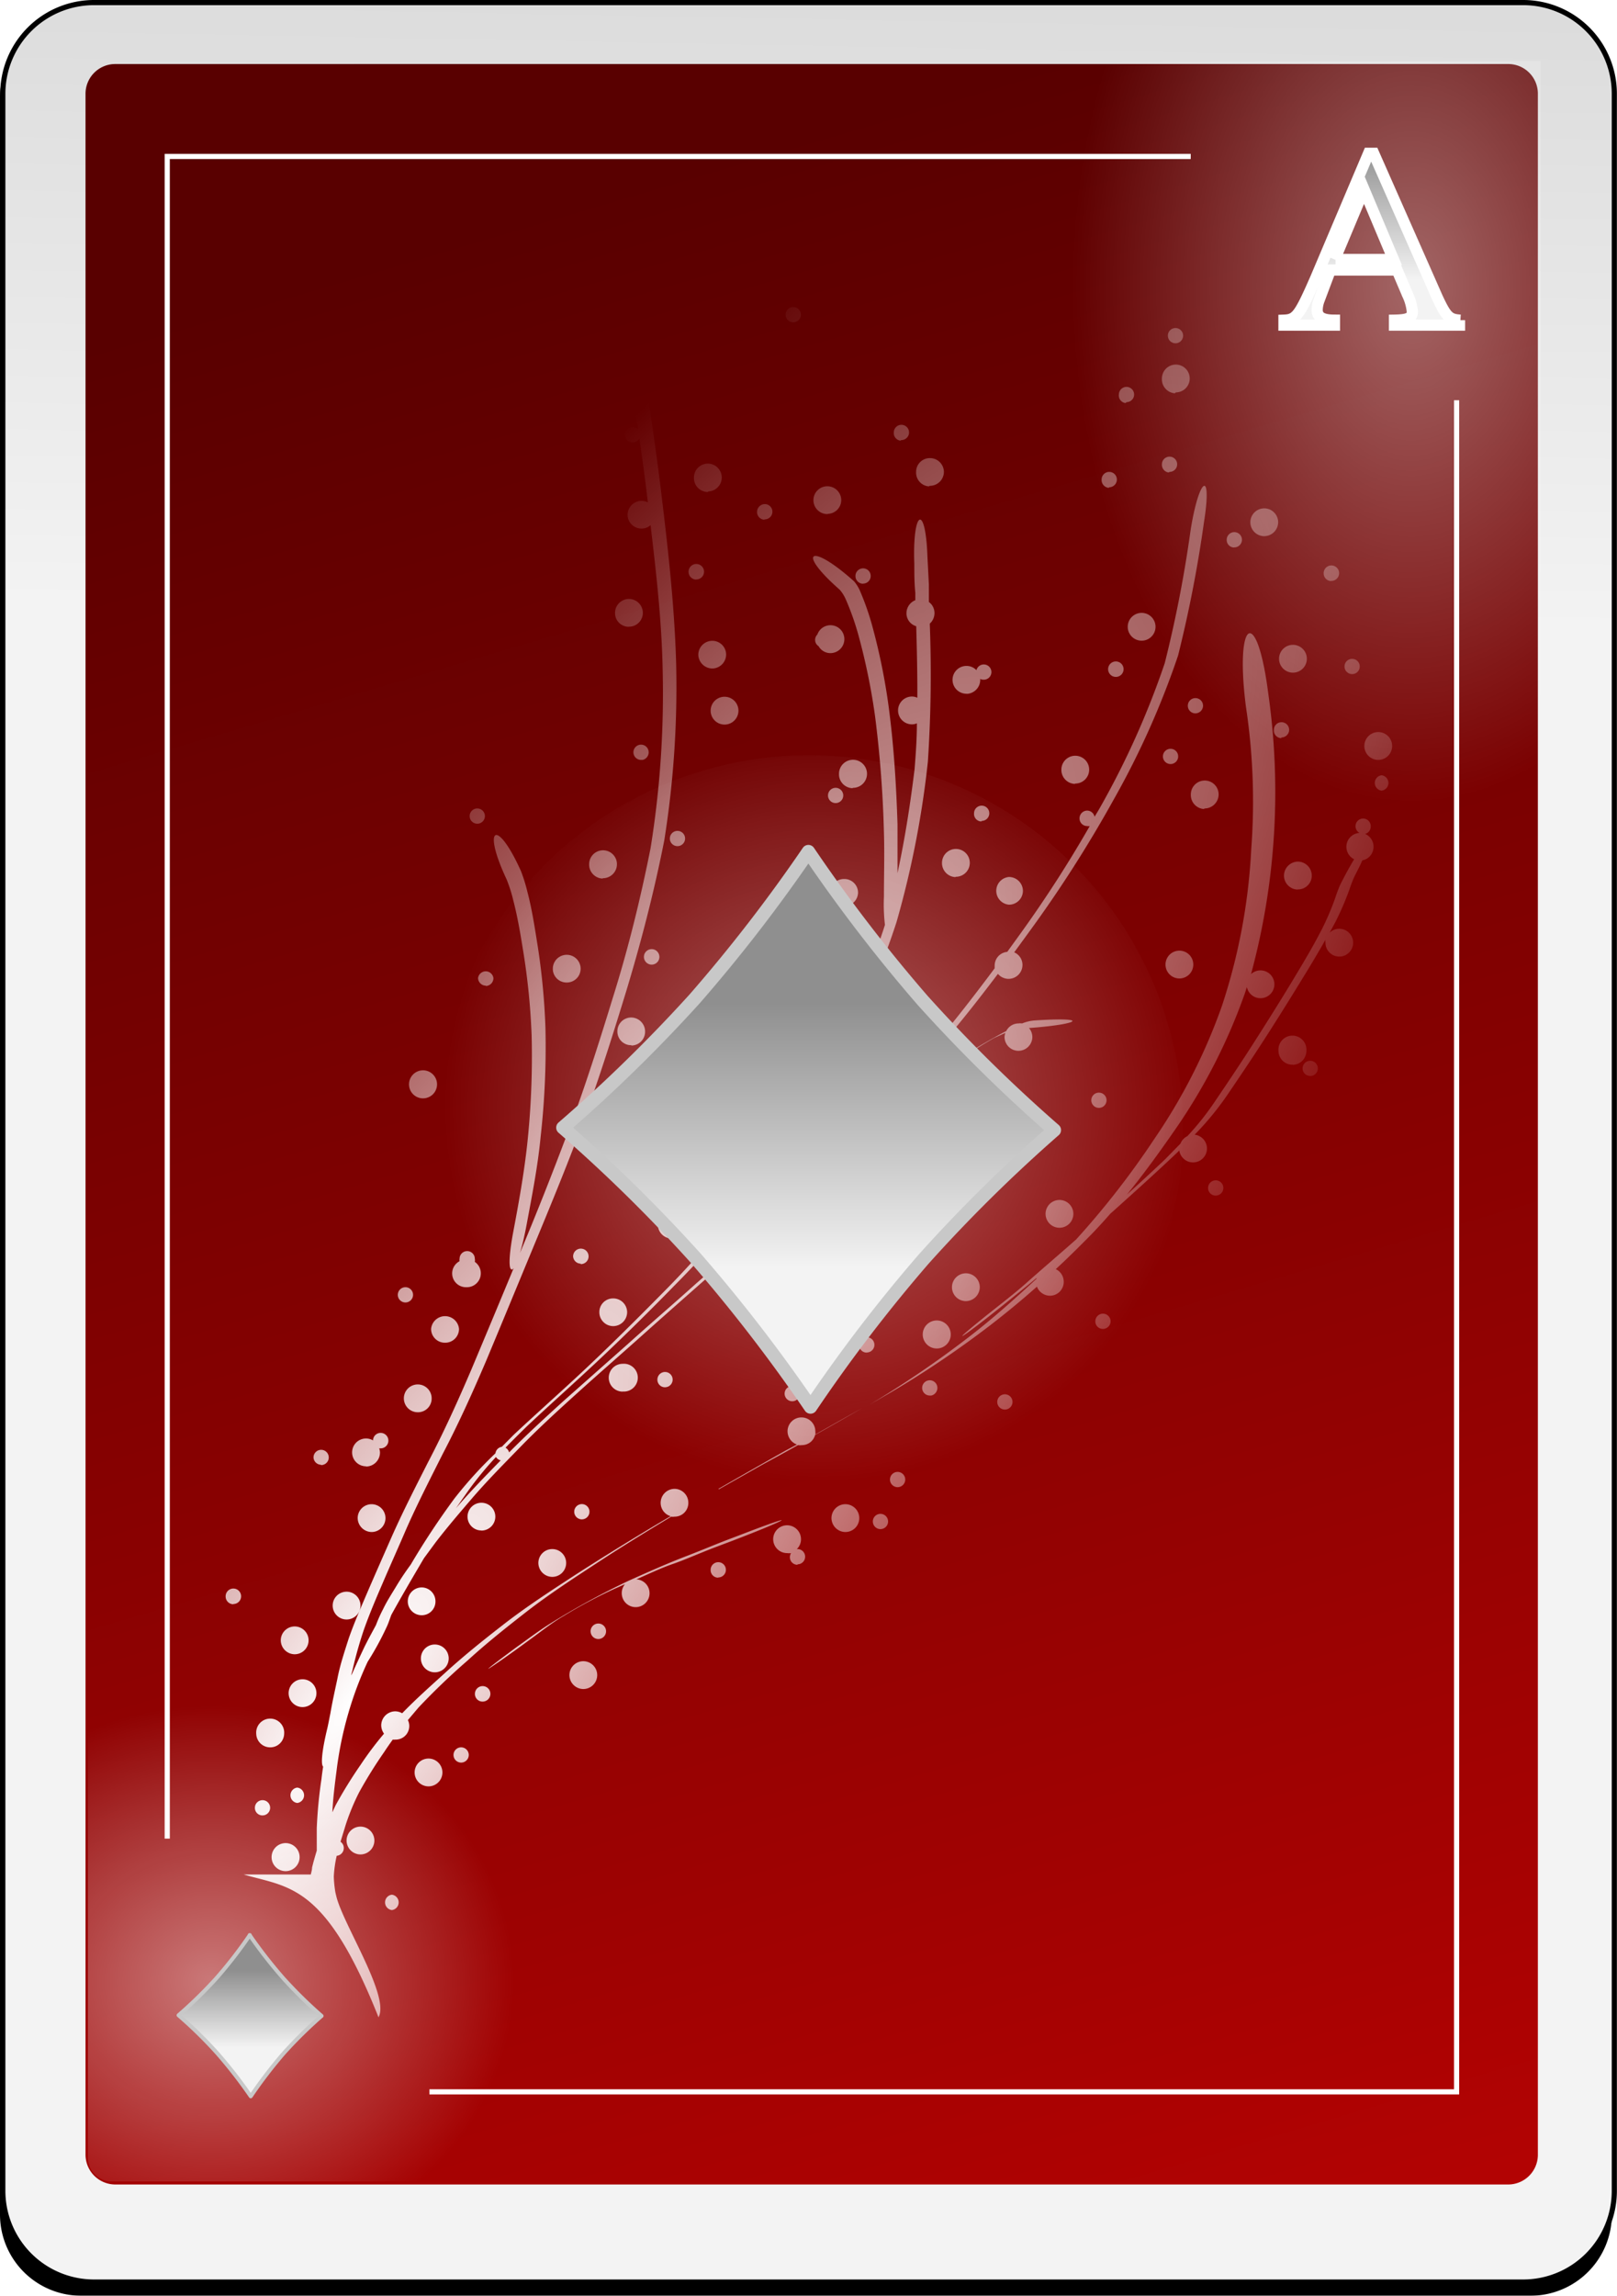 <svg id="Capa_1" data-name="Capa 1" xmlns="http://www.w3.org/2000/svg" xmlns:xlink="http://www.w3.org/1999/xlink" viewBox="0 0 144.26 204.72"><defs><style>.cls-1{filter:url(#h);}.cls-2,.cls-3,.cls-4{fill-rule:evenodd;}.cls-3{stroke:#000;fill:url(#Degradado_sin_nombre_467);}.cls-3,.cls-7{stroke-miterlimit:1.85;stroke-width:0.46px;}.cls-4{fill:url(#Degradado_sin_nombre_468);}.cls-11,.cls-5,.cls-6{isolation:isolate;}.cls-5{opacity:0.47;fill:url(#Degradado_sin_nombre_469);}.cls-6{opacity:0.4;fill:url(#Degradado_sin_nombre_470);}.cls-7{fill:none;}.cls-7,.cls-9{stroke:#fff;}.cls-12,.cls-8{stroke:#c8c8c8;stroke-linejoin:round;}.cls-8{stroke-width:0.35px;fill:url(#Degradado_sin_nombre_471);}.cls-9{stroke-miterlimit:8.2;fill:url(#Degradado_sin_nombre_472);}.cls-10{fill:url(#Degradado_sin_nombre_473);}.cls-11{opacity:0.4;fill:url(#Degradado_sin_nombre_474);}.cls-12{stroke-width:1.2px;fill:url(#Degradado_sin_nombre_475);}</style><filter id="h" name="h"><feGaussianBlur stdDeviation="3.76"/></filter><linearGradient id="Degradado_sin_nombre_467" x1="114.59" y1="781.52" x2="124.07" y2="1295.93" gradientTransform="matrix(0.46, 0, 0, -0.46, 29.38, 855.86)" gradientUnits="userSpaceOnUse"><stop offset="0" stop-color="#f3f3f3"/><stop offset="1" stop-color="#8f8f8f"/></linearGradient><linearGradient id="Degradado_sin_nombre_468" x1="-261.92" y1="1152.18" x2="-129.66" y2="714.54" gradientTransform="matrix(0.49, 0, 0, -0.48, 183.57, 1013.97)" gradientUnits="userSpaceOnUse"><stop offset="0" stop-color="#590000"/><stop offset="1" stop-color="#bf0303"/></linearGradient><radialGradient id="Degradado_sin_nombre_469" cx="124.5" cy="1837.59" r="58.67" gradientTransform="matrix(-0.46, 0, 0, 0.42, 85.6, -153.68)" gradientUnits="userSpaceOnUse"><stop offset="0" stop-color="#fff"/><stop offset="1" stop-color="#fff" stop-opacity="0"/></radialGradient><radialGradient id="Degradado_sin_nombre_470" cx="222.6" cy="733.49" r="63.15" gradientTransform="matrix(0.48, 0, 0, -0.73, 28.51, 1002.34)" xlink:href="#Degradado_sin_nombre_469"/><linearGradient id="Degradado_sin_nombre_471" x1="51.81" y1="955.04" x2="51.81" y2="958.38" gradientTransform="matrix(2.05, 0, 0, -2.05, -74.46, 2581.77)" xlink:href="#Degradado_sin_nombre_467"/><linearGradient id="Degradado_sin_nombre_472" x1="100.68" y1="1031.92" x2="100.68" y2="1037.72" gradientTransform="matrix(2.05, 0, 0, -2.05, -74.46, 2581.77)" xlink:href="#Degradado_sin_nombre_467"/><radialGradient id="Degradado_sin_nombre_473" cx="192.28" cy="1160.5" r="25.37" gradientTransform="matrix(1.7, 1.15, 4.4, -6.48, -5392.18, 7891.96)" xlink:href="#Degradado_sin_nombre_469"/><radialGradient id="Degradado_sin_nombre_474" cx="446.92" cy="1014.15" r="26.74" gradientTransform="matrix(1.25, 0, 0, -1.25, -476.18, 1807.81)" xlink:href="#Degradado_sin_nombre_469"/><linearGradient id="Degradado_sin_nombre_475" x1="471.16" y1="1364.44" x2="471.16" y2="1371.37" gradientTransform="matrix(3.4, 0, 0, -3.4, -1520.6, 5193.56)" xlink:href="#Degradado_sin_nombre_467"/></defs><g class="cls-1"><path class="cls-2" d="M16.7,442.83H146a7.26,7.26,0,0,1,7.25,7.25h0V638.86A7.25,7.25,0,0,1,146,646.1H16.7a7.24,7.24,0,0,1-7.25-7.24h0V450.08a7.25,7.25,0,0,1,7.25-7.25" transform="translate(-9.45 -441.39)"/></g><path class="cls-3" d="M17.84,441.62h127.5a8.13,8.13,0,0,1,8.13,8.13h0v187a8.13,8.13,0,0,1-8.13,8.13H17.84a8.14,8.14,0,0,1-8.14-8.13h0v-187a8.14,8.14,0,0,1,8.14-8.13" transform="translate(-9.45 -441.39)"/><path class="cls-4" d="M19.73,447.1H144a2.64,2.64,0,0,1,2.65,2.65V633.52a2.65,2.65,0,0,1-2.65,2.66H19.73a2.66,2.66,0,0,1-2.65-2.66V449.75a2.65,2.65,0,0,1,2.65-2.65" transform="translate(-9.45 -441.39)"/><path class="cls-5" d="M69.57,635.91H19.41a2.12,2.12,0,0,1-2.12-2.13h0v-45.5a2.12,2.12,0,0,1,2.12-2.13H69.57a2.12,2.12,0,0,1,2.12,2.13h0v45.5a2.12,2.12,0,0,1-2.12,2.13h0" transform="translate(-9.45 -441.39)"/><path class="cls-6" d="M86.89,446.83h60v92.79h-60Z" transform="translate(-9.45 -441.39)"/><path class="cls-7" d="M47.76,627.92H139.4V477.08m-23.72-21.74H24.37v150" transform="translate(-9.45 -441.39)"/><path class="cls-8" d="M31.72,613.94a42,42,0,0,0,3,3.85,40.48,40.48,0,0,0,3.42,3.36,39.07,39.07,0,0,0-3.39,3.34,41.48,41.48,0,0,0-2.93,3.83,41.53,41.53,0,0,0-3-3.86,38.37,38.37,0,0,0-3.44-3.37,39.3,39.3,0,0,0,3.41-3.34,39.91,39.91,0,0,0,2.95-3.81Z" transform="translate(-9.45 -441.39)"/><path class="cls-9" d="M139.74,469.94c-1-.06-1.25-.29-2.05-2L132,455.06h-.45l-4.73,11.16c-1.45,3.31-1.73,3.68-2.82,3.72v.44h4.5v-.44c-1.09,0-1.54-.29-1.54-.93a2.61,2.61,0,0,1,.18-.88l1-2.66h5.95l.93,2.18a4.51,4.51,0,0,1,.43,1.52c0,.57-.38.75-1.59.77v.44h5.8v-.44m-11.14-5.41,2.62-6.25,2.63,6.25H128.6" transform="translate(-9.45 -441.39)"/><path class="cls-10" d="M43.21,621.28c1.08-1.85-3.22-8.39-3.77-10.86a4.38,4.38,0,0,1-.12-.63,9.45,9.45,0,0,1-.09-1.07,10.43,10.43,0,0,1,.26-1.85.69.69,0,0,0,.63-.69.67.67,0,0,0-.29-.56c.14-.47.29-.94.43-1.41a20,20,0,0,1,1.23-3,40.69,40.69,0,0,1,2.24-3.6c.24-.37.5-.74.76-1.1a.86.86,0,0,0,.22,0,1.21,1.21,0,0,0,1.13-1.74l.93-1.1a59.59,59.59,0,0,1,4.37-4.19c1.66-1.52,3.42-2.92,5.19-4.3,2.11-1.64,4.35-3.09,6.58-4.55s4.26-2.69,6.42-4a1,1,0,0,0,.3,0,1.22,1.22,0,0,0,1.23-1.23,1.24,1.24,0,0,0-1.23-1.25,1.25,1.25,0,0,0-1.24,1.25,1.24,1.24,0,0,0,.89,1.19l-.6.35q-3.95,2.34-7.81,4.82c-2.24,1.46-4.5,2.92-6.61,4.57-1.78,1.38-3.53,2.79-5.19,4.31-1.27,1.15-2.55,2.29-3.74,3.52a1.28,1.28,0,0,0-.62-.17,1.26,1.26,0,0,0-1.25,1.25,1.29,1.29,0,0,0,.25.74,30.11,30.11,0,0,0-2.09,2.78,40.2,40.2,0,0,0-2.23,3.61l-.29.62c.06-1.25.22-2.5.38-3.74a32.5,32.5,0,0,1,1.07-5.17,31.4,31.4,0,0,1,1.7-4.51A26.38,26.38,0,0,0,44,586.35c.11-.25.2-.52.29-.77l.07-.19c.89-1.61,1.81-3.18,2.74-4.76l.17-.29,1.06-1.44c1-1.3,2.09-2.57,3.16-3.82,1.38-1.61,2.87-3.11,4.35-4.63,1.66-1.71,3.43-3.32,5.2-4.92s3.83-3.39,5.74-5.1,4.07-3.61,6.11-5.41c2.3-2,4.53-4.07,6.74-6.17q1.75-1.67,3.48-3.38c-.24.3,1.11-.73,3.45-2.72s4.56-3.82,6.94-5.62a32.65,32.65,0,0,1,4.65-3.19l1-.45a1.11,1.11,0,0,0-.08.36,1.24,1.24,0,1,0,2.48,0,1.23,1.23,0,0,0-.3-.79c4.58-.34,5.52-1,.56-.68a3.63,3.63,0,0,0-1.17.27,1.12,1.12,0,0,0-.32,0,1.23,1.23,0,0,0-1.1.68,45.11,45.11,0,0,0-7,4.52c-2.36,1.8-4.65,3.7-6.91,5.63-.93.79-1.56,1.36-1.91,1.69,1.18-1.17,2.36-2.35,3.52-3.53,2.56-2.58,5-5.29,7.33-8.06,1.46-1.74,2.86-3.54,4.23-5.35a1.24,1.24,0,0,0,2.19-.79,1.22,1.22,0,0,0-.74-1.13c.62-.84,1.22-1.67,1.83-2.51a111.88,111.88,0,0,0,7.08-11.17,74.53,74.53,0,0,0,5.71-12.78,114.27,114.27,0,0,0,2.31-11.88c.76-4.78-.43-4.09-1.19.69a111,111,0,0,1-2.31,11.87,74.57,74.57,0,0,1-5.72,12.78c-.17.31-.36.61-.54.91a.68.68,0,0,0-.66-.55.69.69,0,0,0-.68.7.68.68,0,0,0,.68.68.59.59,0,0,0,.23,0,109.47,109.47,0,0,1-6.11,9.49l-1.25,1.73a1.22,1.22,0,0,0-1.12,1.22,2,2,0,0,0,0,.24c-1.67,2.24-3.38,4.45-5.17,6.59-2.35,2.77-4.77,5.48-7.33,8.06s-4.85,4.89-7.35,7.26c-2.21,2.1-4.44,4.17-6.75,6.17-2,1.8-4.09,3.59-6.11,5.41l-5.76,5.1c-1.64,1.49-3.29,3-4.85,4.58a.68.68,0,0,0-.32-.42c.61-.63,1.23-1.24,1.86-1.86,2.05-1.93,4.17-3.81,6.23-5.74,2.42-2.27,4.79-4.61,7.12-7a80.81,80.81,0,0,0,7.41-8.59A97.56,97.56,0,0,0,84,536.16a73.31,73.31,0,0,0,5.43-12.54,84.79,84.79,0,0,0,2.8-14.31A117.93,117.93,0,0,0,92.4,497a1.27,1.27,0,0,0,.42-.93,1.22,1.22,0,0,0-.5-1c0-.51,0-1,0-1.53L92.19,491c-.17-4.8-1.35-4.12-1.17.68,0,.86,0,1.71.09,2.57,0,.22,0,.44,0,.66a1.25,1.25,0,0,0-.79,1.16,1.2,1.2,0,0,0,.87,1.16c.06,2.13.11,4.25.1,6.38a1.13,1.13,0,0,0-.48-.11,1.24,1.24,0,1,0,0,2.48,1.08,1.08,0,0,0,.44-.09c0,1.38-.1,2.75-.21,4.12-.38,3.1-.86,6.19-1.52,9.24,0-1.45,0-2.92,0-4.37-.11-3.46-.32-6.9-.77-10.33a55.09,55.09,0,0,0-1.39-7,24,24,0,0,0-1.16-3.41,3.51,3.51,0,0,0-.55-.91c-3.91-3.5-5.22-2.71-1.28.75a3.4,3.4,0,0,1,.55.89,23.56,23.56,0,0,1,1.18,3.4,56.85,56.85,0,0,1,1.42,7,101.92,101.92,0,0,1,.79,10.33c.06,1.92,0,3.84,0,5.76a15.56,15.56,0,0,0,.09,2.5l-.15.47c-.79,2.37-1.68,4.68-2.68,7a1.23,1.23,0,1,0-1.07,1.85l.25,0c-.61,1.27-1.24,2.52-1.93,3.75a97.77,97.77,0,0,1-6.75,11.08,80.91,80.91,0,0,1-7.42,8.59c-2.34,2.37-4.7,4.72-7.13,7-2.06,1.93-4.19,3.81-6.25,5.74l-1.05,1.06a.68.68,0,0,0-.57.58A37.33,37.33,0,0,0,50,575a68.63,68.63,0,0,0-3.91,5.91c-.45.61-.87,1.23-1.26,1.88s-.85,1.35-1.19,2.06a12.57,12.57,0,0,0-.65,1.45v0c-.34.63-.68,1.25-1,1.89-.41.86-.81,1.72-1.19,2.59,0-.14.05-.29.09-.43a36.39,36.39,0,0,1,1-3.57c.49-1.4,1.07-2.76,1.66-4.13.71-1.66,1.46-3.32,2.18-5,1-2.25,2.12-4.43,3.22-6.62,1.41-2.69,2.65-5.44,3.84-8.22,1.42-3.39,2.82-6.79,4.23-10.19s2.9-7,4.23-10.56a.69.69,0,0,0,.52-.67.62.62,0,0,0-.13-.4c1.35-3.72,2.54-7.5,3.7-11.29,1.33-4.4,2.48-8.85,3.37-13.36a86.78,86.78,0,0,0,1.06-15.86c-.16-5.4-.79-10.77-1.45-16.13-.4-3.22-.89-6.44-1.39-9.65a10.85,10.85,0,0,0-.72-2.85,1.23,1.23,0,0,0,.39.07,1.24,1.24,0,1,0,0-2.48,1.22,1.22,0,0,0-1.23,1.23,1.24,1.24,0,0,0,.33.86c-.24.34-.3,1.66,0,3.85.23,1.42.44,2.85.66,4.28a.7.7,0,0,0-.48-.18.68.68,0,1,0,0,1.36.69.69,0,0,0,.61-.36c.22,1.52.43,3,.62,4.55l.14,1.16a1.19,1.19,0,0,0-.56-.14,1.25,1.25,0,0,0-1.25,1.24,1.23,1.23,0,0,0,1.25,1.23,1.2,1.2,0,0,0,.8-.3c.51,4.3,1,8.61,1.08,12.94a86.8,86.8,0,0,1-1.08,15.86c-.9,4.52-2,9-3.38,13.38-1.07,3.49-2.18,7-3.41,10.4a.69.69,0,0,0-.33.6.93.93,0,0,0,0,.24c-.08.24-.17.47-.26.71-1.38,3.68-2.83,7.35-4.37,11q-2.11,5.1-4.25,10.19c-1.19,2.78-2.44,5.54-3.85,8.23-1.11,2.19-2.23,4.37-3.23,6.62-.73,1.66-1.47,3.33-2.19,5-.58,1.36-1.18,2.72-1.67,4.13-.37,1.17-.77,2.35-1,3.56-.21,1-.44,2-.62,3.06-.09.44-.17.89-.27,1.33-.53,2.18-.58,3.28-.38,3.45q-.09.56-.15,1.11a40.31,40.31,0,0,0-.42,4.38c0,.67,0,1.35,0,2-.15.5-.3,1-.42,1.52,0,.21-.07.4-.11.61H31.19c4.09,1.18,7.29.84,12,12.66Zm1.2-9.57a.69.69,0,0,0,0-1.37.69.69,0,0,0,0,1.37Zm-9.49-3.47A1.25,1.25,0,1,0,33.68,607,1.25,1.25,0,0,0,34.92,608.24Zm6.69-1.49a1.24,1.24,0,1,0,0-2.48,1.24,1.24,0,0,0,0,2.48Zm-8.74-3.48a.68.68,0,1,0-.68-.68A.67.67,0,0,0,32.87,603.27Zm3.1-1.11a.69.69,0,0,0,0-1.37.69.69,0,0,0,0,1.37Zm11.71-1.48a1.24,1.24,0,1,0,0-2.48,1.24,1.24,0,0,0,0,2.48Zm2.91-2.12a.68.68,0,0,0,0-1.36.68.68,0,1,0,0,1.36Zm-17-1.36A1.24,1.24,0,0,0,34.8,596a1.25,1.25,0,1,0-2.49,0A1.24,1.24,0,0,0,33.55,597.2Zm2.86-3.59a1.24,1.24,0,1,0-1.25-1.25A1.24,1.24,0,0,0,36.41,593.61Zm16.05-.49a.69.69,0,1,0-.68-.69A.68.68,0,0,0,52.46,593.12Zm9-1.12a1.24,1.24,0,1,0-1.25-1.25A1.25,1.25,0,0,0,61.45,592Zm-13.26-1.49a1.24,1.24,0,0,0,0-2.48,1.24,1.24,0,1,0,0,2.48ZM53,590.2c.06,0,1.46-.94,3.74-2.62,1-.72,1.92-1.47,3-2.1a43.79,43.79,0,0,1,4.52-2.41l.95-.42a1.22,1.22,0,0,0-.29.79,1.24,1.24,0,1,0,1.31-1.22c1.08-.48,2.17-1,3.27-1.38s2.48-1,3.73-1.47l1.59-.6c4.89-1.87,6.16-2.61,1.27-.74l-1.6.61c-1.26.48-2.48,1-3.73,1.48-1.78.68-3.52,1.46-5.26,2.24a70,70,0,0,0-7,3.83c-1,.63-2,1.39-3,2.1-1.77,1.31-2.53,1.9-2.49,1.91Zm-17.25-1.3a1.24,1.24,0,1,0-1.25-1.25A1.25,1.25,0,0,0,35.79,588.9Zm27.08-1.36a.69.69,0,1,0-.69-.68A.69.69,0,0,0,62.87,587.54ZM40.38,585.8a1.24,1.24,0,1,0-1.25-1.25A1.24,1.24,0,0,0,40.38,585.8Zm6.69-.38a1.22,1.22,0,0,0,1.23-1.23,1.24,1.24,0,0,0-1.23-1.25,1.25,1.25,0,0,0-1.24,1.25A1.24,1.24,0,0,0,47.07,585.42Zm-16.81-1a.69.69,0,1,0-.68-.68A.69.69,0,0,0,30.26,584.44Zm43.27-2.37a.68.68,0,1,0-.68-.68A.67.67,0,0,0,73.53,582.07ZM58.72,582a1.24,1.24,0,1,0-1.24-1.25A1.25,1.25,0,0,0,58.72,582Zm21.88-1.12a.68.68,0,0,0,0-1.36h-.06a1.2,1.2,0,0,0,.37-.87,1.24,1.24,0,1,0-1.24,1.23,1.29,1.29,0,0,0,.35,0,.72.72,0,0,0-.1.36.67.67,0,0,0,.68.68ZM84.88,578a1.24,1.24,0,1,0-1.25-1.25A1.25,1.25,0,0,0,84.88,578Zm-42.27,0a1.24,1.24,0,1,0-1.25-1.25A1.26,1.26,0,0,0,42.61,578Zm9.78-.13a1.24,1.24,0,1,0-1.23-1.23A1.23,1.23,0,0,0,52.39,577.86ZM88,577.74a.68.68,0,1,0-.68-.68A.68.68,0,0,0,88,577.74Zm-26.64-.87a.68.68,0,1,0-.68-.68A.68.68,0,0,0,61.39,576.87ZM50,576.06l1.23-1.75a30.62,30.62,0,0,1,2.47-3,.65.65,0,0,0,.42.3c-1.33,1.36-2.66,2.72-3.9,4.16l-.22.26Zm23.58-1.87,4-2.26q1.53-.82,3.06-1.68a1.29,1.29,0,0,0,.35,0,1.21,1.21,0,0,0,1.18-.91q2.15-1.2,4.26-2.43l-4.24,2.39a1.27,1.27,0,0,0,0-.28,1.24,1.24,0,1,0-2.48,0,1.27,1.27,0,0,0,.84,1.18l-1,.53q-3,1.69-6,3.42ZM89.53,574a.68.68,0,1,0,0-1.36.68.68,0,1,0,0,1.36ZM42.1,572.16a1.25,1.25,0,0,0,1.25-1.24,1.17,1.17,0,0,0-.07-.38l.13,0a.69.69,0,0,0,0-1.38.68.68,0,0,0-.68.67,1.24,1.24,0,1,0-.63,2.31Zm-4-.13a.68.68,0,1,0-.68-.68A.68.68,0,0,0,38.07,572Zm8.63-4.71a1.22,1.22,0,0,0,1.23-1.23,1.24,1.24,0,1,0-1.23,1.23Zm52.37-.24a.68.68,0,1,0,0-1.36.68.68,0,0,0,0,1.36ZM87,566.66l1.85-1.07a88,88,0,0,0,8.91-6q2.17-1.67,4.2-3.47a1.25,1.25,0,0,0,1.16.81,1.23,1.23,0,0,0,1.23-1.24,1.24,1.24,0,0,0-.71-1.13c1-.92,1.94-1.85,2.89-2.81.69-.69,1.35-1.42,2-2.16l.1-.08c2-1.8,4-3.59,5.94-5.44l.09-.1a1.24,1.24,0,1,0,1.37-1.4,26.18,26.18,0,0,0,3.09-3.8c1.17-1.72,2.33-3.45,3.45-5.2s2.21-3.5,3.29-5.27c.62-1,1.24-2.06,1.84-3.11a1.13,1.13,0,0,0,0,.25,1.24,1.24,0,0,0,1.23,1.25,1.24,1.24,0,1,0,0-2.48,1.22,1.22,0,0,0-.86.35l.5-.92a25.55,25.55,0,0,0,1.27-2.94,12.17,12.17,0,0,1,.44-1.14c.28-.56.52-1,.71-1.45a1.23,1.23,0,0,0,1-1.22,1.24,1.24,0,0,0-.75-1.14.68.68,0,0,0,.5-.65.68.68,0,1,0-1,.56,1.24,1.24,0,0,0-.48,2.35c-.37.61-.78,1.35-1.25,2.29a11.13,11.13,0,0,0-.43,1.14,23.72,23.72,0,0,1-1.26,2.93c-.82,1.59-1.75,3.12-2.67,4.65-1.07,1.77-2.18,3.53-3.29,5.27s-2.28,3.49-3.45,5.21a24.37,24.37,0,0,1-2.53,3.2,1.23,1.23,0,0,0-.61.66l-1.39,1.42q-1.68,1.59-3.39,3.13c1.59-1.95,3.06-4,4.49-6.07a51.1,51.1,0,0,0,6-11.79c.08-.21.14-.43.21-.64a1.24,1.24,0,1,0,1.21-1.49,1.26,1.26,0,0,0-.84.33,62,62,0,0,0,1.54-25c-1-7.9-3-6.78-2,1.12a56.5,56.5,0,0,1,.48,12.73,52.78,52.78,0,0,1-2.62,14,51.07,51.07,0,0,1-6,11.81,75.16,75.16,0,0,1-7,9c-1.47,1.3-3,2.6-4.44,3.88-1.07.95-2.21,1.82-3.33,2.71-3.91,3.13-2.68,2.42,1.23-.71,1-.81,2-1.6,3-2.44v.07c-2,1.85-4,3.64-6.16,5.29A90.61,90.61,0,0,1,87,566.66Zm-6.87-.32a.68.68,0,0,0,0-1.36.68.68,0,0,0,0,1.36Zm12.4-.51a.7.7,0,0,0,.55-.68.68.68,0,1,0-.68.68ZM65,565.47A1.24,1.24,0,1,0,65,563a1.24,1.24,0,0,0,0,2.48Zm3.78-.38a.68.68,0,1,0-.68-.68A.67.67,0,0,0,68.82,565.09Zm18-3.1a.68.68,0,1,0-.68-.68A.67.67,0,0,0,86.8,562Zm6.13-.36a1.25,1.25,0,1,0,0-2.49,1.25,1.25,0,0,0,0,2.49Zm-43.76-.51a1.23,1.23,0,0,0,1.25-1.23,1.25,1.25,0,0,0-2.49,0A1.23,1.23,0,0,0,49.17,561.12Zm58.7-1.23a.68.68,0,1,0-.68-.68A.67.67,0,0,0,107.87,559.89Zm-43.7-.25a1.25,1.25,0,0,0,1.25-1.24,1.24,1.24,0,0,0-1.25-1.23,1.22,1.22,0,0,0-1.23,1.23A1.24,1.24,0,0,0,64.17,559.64Zm-18.53-2.11a.68.68,0,1,0,0-1.36.68.68,0,1,0,0,1.36Zm50-.12a1.25,1.25,0,0,0,1.24-1.24,1.24,1.24,0,1,0-1.24,1.24Zm-44.5-1.24a1.24,1.24,0,0,0,.69-2.26.66.66,0,0,0,0-.28.68.68,0,1,0-1.36,0,.54.54,0,0,0,0,.22,1.23,1.23,0,0,0,.58,2.32Zm26.78-1.12a1.23,1.23,0,0,0,1.23-1.23,1.24,1.24,0,1,0-1.23,1.23ZM55.1,554.6c.29,0,.85-1.42,1.33-4s1-5.2,1.25-7.83a72.17,72.17,0,0,0,.43-9.75,61,61,0,0,0-.69-7.27c-.26-1.62-.5-3.25-.92-4.84a14.52,14.52,0,0,0-.57-1.84c-2.15-4.78-3.51-4-1.28.74a12.84,12.84,0,0,1,.58,1.82c.42,1.59.68,3.22.94,4.84a61.1,61.1,0,0,1,.71,7.26,73.67,73.67,0,0,1-.4,9.74c-.29,2.63-.76,5.23-1.25,7.82-.42,2.26-.38,3.31-.13,3.29Zm26.49,0a.68.68,0,0,0,0-1.36.68.68,0,1,0,0,1.36Zm-20.33-.49a.69.69,0,1,0-.68-.68A.69.69,0,0,0,61.26,554.07Zm8.13-2.24a1.24,1.24,0,0,0,1.23-1.24,1.24,1.24,0,0,0-2.48,0A1.25,1.25,0,0,0,69.39,551.83Zm34.58-1a1.24,1.24,0,0,0,0-2.48,1.24,1.24,0,1,0,0,2.48ZM117.91,548a.68.68,0,1,0-.68-.68A.67.67,0,0,0,117.91,548Zm-23.62-5.82a1.24,1.24,0,1,0-1.23-1.24A1.24,1.24,0,0,0,94.29,542.16Zm13.2-2a.68.68,0,1,0,0-1.36.68.68,0,1,0,0,1.36Zm-60.3-.85a1.25,1.25,0,0,0,0-2.5,1.25,1.25,0,0,0,0,2.5Zm31.37-.51a1.24,1.24,0,0,0,0-2.48,1.24,1.24,0,1,0,0,2.48Zm47.78-1.48a.68.68,0,1,0-.68-.68A.67.67,0,0,0,126.34,537.33Zm-1.55-1A1.24,1.24,0,0,0,126,535.1a1.25,1.25,0,1,0-2.49,0A1.24,1.24,0,0,0,124.79,536.33ZM86.24,536a1.25,1.25,0,0,0,0-2.49,1.25,1.25,0,0,0,0,2.49Zm-20.46-1.38A1.23,1.23,0,0,0,67,533.36a1.25,1.25,0,0,0-1.24-1.24,1.23,1.23,0,0,0-1.23,1.24A1.22,1.22,0,0,0,65.78,534.59Zm-13-5.31a.7.7,0,0,0,.69-.7.69.69,0,0,0-1.37,0A.7.7,0,0,0,52.82,529.28ZM60,529a1.23,1.23,0,0,0,1.25-1.23,1.24,1.24,0,1,0-2.48,0A1.22,1.22,0,0,0,60,529Zm54.67-.36a1.24,1.24,0,1,0,0-2.48,1.24,1.24,0,0,0,0,2.48Zm-47-1.24a.69.69,0,0,0,0-1.37.69.69,0,1,0,0,1.37Zm17.17-5.21A1.24,1.24,0,0,0,86,521a1.22,1.22,0,0,0-1.23-1.23A1.24,1.24,0,0,0,83.51,521,1.25,1.25,0,0,0,84.76,522.2Zm14.62-.13a1.24,1.24,0,0,0,1.25-1.23,1.25,1.25,0,0,0-1.25-1.24,1.24,1.24,0,0,0,0,2.47Zm25.79-1.36a1.23,1.23,0,0,0,1.23-1.23,1.25,1.25,0,0,0-1.23-1.25,1.26,1.26,0,0,0-1.25,1.25A1.25,1.25,0,0,0,125.17,520.71Zm-62-1a1.25,1.25,0,0,0,1.24-1.25,1.24,1.24,0,0,0-2.48,0A1.25,1.25,0,0,0,63.18,519.73Zm31.49-.13a1.24,1.24,0,1,0-1.25-1.24A1.25,1.25,0,0,0,94.67,519.6Zm-24.85-2.73a.68.68,0,1,0,0-1.36.68.68,0,1,0,0,1.36Zm-17.86-2a.68.68,0,1,0,0-1.36.68.68,0,1,0,0,1.36Zm45-.25a.68.68,0,1,0-.68-.68A.67.67,0,0,0,97,514.64Zm19.89-1.11a1.26,1.26,0,0,0,1.25-1.25,1.24,1.24,0,0,0-2.48,0A1.25,1.25,0,0,0,116.85,513.53ZM84,513a.68.68,0,1,0-.68-.68A.68.68,0,0,0,84,513Zm48.71-1.11a.69.69,0,0,0,0-1.37.69.69,0,0,0,0,1.37Zm-47.16-.25a1.25,1.25,0,1,0-1.25-1.25A1.24,1.24,0,0,0,85.5,511.67Zm19.83-.38a1.24,1.24,0,0,0,1.24-1.24,1.24,1.24,0,0,0-2.48,0A1.25,1.25,0,0,0,105.33,511.29Zm8.5-1.74a.68.68,0,0,0,0-1.36.68.68,0,1,0,0,1.36Zm18.53-.37a1.24,1.24,0,0,0,0-2.48,1.24,1.24,0,1,0,0,2.48Zm-65.63,0a.69.69,0,0,0,.54-.68.68.68,0,1,0-.68.68Zm57-2a.69.69,0,0,0,.68-.68.68.68,0,1,0-1.36,0A.68.68,0,0,0,123.74,507.21ZM74.1,506a1.24,1.24,0,1,0-1.25-1.24A1.24,1.24,0,0,0,74.1,506Zm42-1a.69.69,0,0,0,.68-.68.68.68,0,1,0-1.36,0A.68.68,0,0,0,116.06,505Zm-20.4-1.74A1.25,1.25,0,0,0,96.9,502s0-.05,0-.07a.66.66,0,0,0,.32.07.68.68,0,1,0-.66-.85,1.2,1.2,0,0,0-.89-.38,1.24,1.24,0,1,0,0,2.48ZM109,501.75a.69.69,0,1,0-.69-.69A.69.69,0,0,0,109,501.75Zm21.08-.25a.68.68,0,0,0,0-1.36.68.68,0,0,0,0,1.36Zm-5.28-.13a1.24,1.24,0,1,0-1.24-1.23A1.24,1.24,0,0,0,124.79,501.37ZM73,501a1.25,1.25,0,0,0,1.23-1.25A1.23,1.23,0,0,0,73,498.53a1.25,1.25,0,0,0-1.25,1.23A1.26,1.26,0,0,0,73,501Zm10.53-1.37a1.25,1.25,0,0,0,1.25-1.24,1.24,1.24,0,0,0-2.41-.42.68.68,0,0,0-.2.48.66.66,0,0,0,.31.56,1.21,1.21,0,0,0,1.05.62Zm27.77-1.11a1.24,1.24,0,1,0,0-2.48,1.24,1.24,0,1,0,0,2.48Zm-45.75-1.25a1.23,1.23,0,0,0,1.25-1.23,1.24,1.24,0,1,0-2.48,0A1.22,1.22,0,0,0,65.53,497.28Zm20.9-3.84a.68.68,0,1,0-.68-.68A.68.68,0,0,0,86.43,493.44Zm41.77-.24a.69.69,0,1,0-.68-.68A.68.68,0,0,0,128.2,493.2Zm-56.65-.13a.69.69,0,1,0-.69-.68A.69.69,0,0,0,71.55,493.07Zm48-2.86a.68.68,0,1,0-.68-.68A.67.67,0,0,0,119.52,490.21Zm2.67-1a1.25,1.25,0,0,0,1.24-1.25,1.24,1.24,0,1,0-1.24,1.25Zm-44.56-1.5a.68.68,0,1,0,0-1.36.7.7,0,0,0-.69.68A.68.68,0,0,0,77.63,487.73Zm5.64-.49A1.23,1.23,0,0,0,84.5,486a1.24,1.24,0,1,0-1.23,1.23Zm-10.67-2A1.24,1.24,0,1,0,71.36,484,1.24,1.24,0,0,0,72.6,485.26Zm35.76-.37a.69.69,0,0,0,.68-.69.68.68,0,0,0-1.36,0A.7.7,0,0,0,108.36,484.89Zm-16-.13a1.25,1.25,0,0,0,1.25-1.24,1.24,1.24,0,0,0-1.25-1.23,1.22,1.22,0,0,0-1.23,1.23A1.23,1.23,0,0,0,92.31,484.76Zm21.39-1.24a.68.68,0,1,0-.69-.68A.69.69,0,0,0,113.7,483.52Zm-23.93-2.84a.68.68,0,1,0-.68-.68A.68.68,0,0,0,89.77,480.68Zm-26.58-.38a1.24,1.24,0,1,0-1.25-1.24A1.24,1.24,0,0,0,63.19,480.3Zm46.67-3a.68.68,0,1,0-.69-.68A.68.68,0,0,0,109.86,477.33Zm4.4-.87a1.24,1.24,0,1,0-1.25-1.24A1.25,1.25,0,0,0,114.26,476.46ZM61.5,474.59a.68.68,0,1,0-.68-.68A.68.68,0,0,0,61.5,474.59ZM114.32,472a.68.68,0,0,0,0-1.36.68.68,0,1,0,0,1.36Zm-34.1-1.87a.68.68,0,1,0,0-1.36.68.68,0,1,0,0,1.36Zm-17.47-3.35a.68.68,0,1,0-.68-.68A.67.67,0,0,0,62.75,466.78Zm3.46-2.48a.68.68,0,0,0,0-1.36.68.68,0,1,0,0,1.36Z" transform="translate(-9.45 -441.39)"/><path class="cls-11" d="M115,542.11a33.37,33.37,0,1,1-33.37-33.37A33.37,33.37,0,0,1,115,542.11Z" transform="translate(-9.45 -441.39)"/><path class="cls-12" d="M81.57,517.33a140.94,140.94,0,0,0,10.17,13.24,136.54,136.54,0,0,0,11.77,11.59,135.41,135.41,0,0,0-11.67,11.52,138.87,138.87,0,0,0-10.08,13.17,143.74,143.74,0,0,0-10.25-13.28,137,137,0,0,0-11.84-11.63,135.9,135.9,0,0,0,11.75-11.48,139.93,139.93,0,0,0,10.15-13.13Z" transform="translate(-9.45 -441.39)"/></svg>